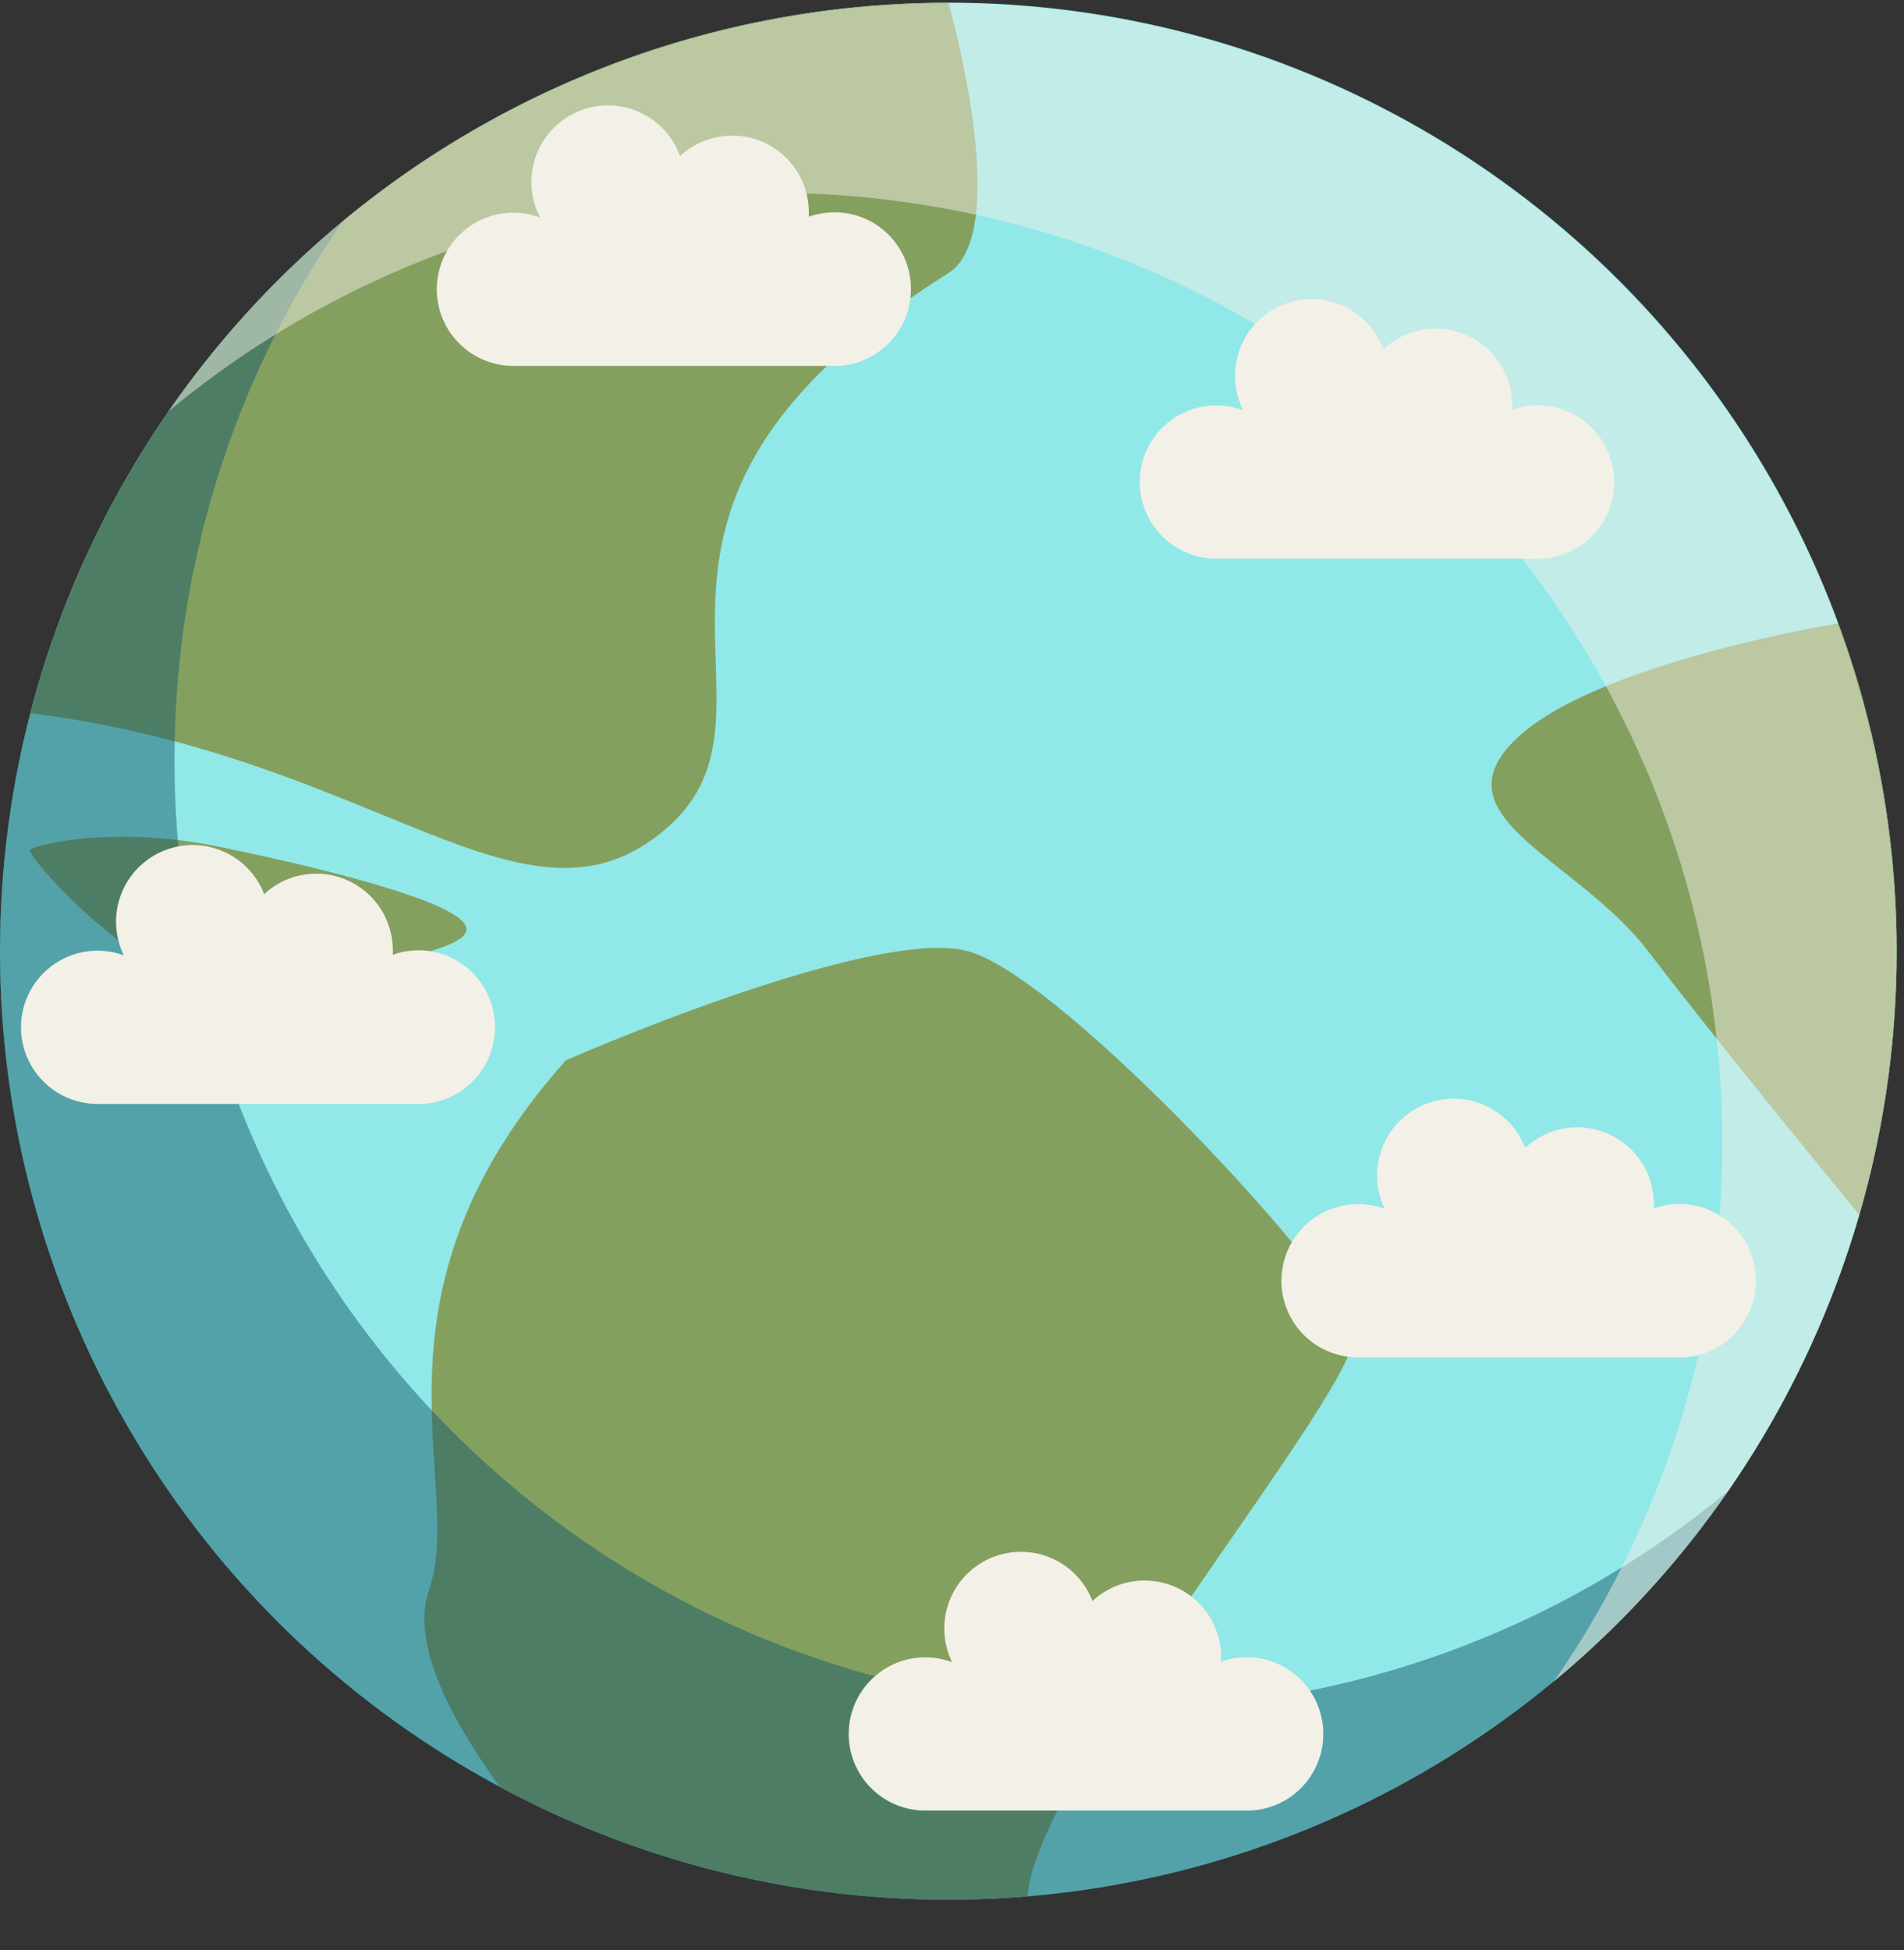 <svg xmlns="http://www.w3.org/2000/svg" xmlns:xlink="http://www.w3.org/1999/xlink" viewBox="0 0 262.72 269.04"><rect x="0" y="0" width="262.72" height="269.04" fill="#333333" stroke="none"/><defs><style>.cls-1{fill:none;}.cls-2{fill:#91e8e8;}.cls-3{clip-path:url(#clip-path);}.cls-4{fill:#84a05f;}.cls-5{fill:#175d6c;}.cls-5,.cls-6{opacity:0.5;}.cls-6,.cls-7{fill:#f3f0e7;}</style><clipPath id="clip-path"><circle class="cls-1" cx="130.86" cy="131.22" r="130.86"/></clipPath></defs><title>planet</title><g id="Layer_2" data-name="Layer 2"><g id="Layer_1-2" data-name="Layer 1"><circle class="cls-2" cx="130.86" cy="131.22" r="130.86"/><g class="cls-3"><path class="cls-4" d="M130.86.35s9.06,31.62,0,37.33C77.59,71.25,111.4,97.55,91.94,114.3S52.35,104.37,4.15,98.39C4.15,98.39,0-6.84,130.86.35Z"/><path class="cls-4" d="M253.69,86s-34,5.48-44.74,16.18,8.76,16.31,18.49,29.08,29.15,36.39,29.15,36.39S272.15,119.66,253.69,86Z"/><path class="cls-4" d="M78.08,146.28s42.32-18.59,55.46-15.06,51.82,45.57,53.27,52.64-44.09,60.88-45,77.76c0,0-44.41,16.68-60,0,0,0-27.74-27.63-22.63-42.23S48.89,179,78.08,146.28Z"/><path class="cls-4" d="M32.1,117.22s26.27,5.26,31.38,9.57-13.13,5.76-26.27,10.14-34-19-33.06-19.71S16.57,113.6,32.1,117.22Z"/></g><path class="cls-5" d="M24.08,104.94A130.29,130.29,0,0,1,47.33,30.48a130.87,130.87,0,1,0,191.15,175.2A130.86,130.86,0,0,1,24.08,104.94Z"/><path class="cls-6" d="M237.64,157.49A130.28,130.28,0,0,1,214.4,232,130.87,130.87,0,1,0,23.25,56.75,130.86,130.86,0,0,1,237.64,157.49Z"/><path class="cls-7" d="M68.29,141.72a10.55,10.55,0,0,0-14.09-10,6.08,6.08,0,0,0,0-.61,10.56,10.56,0,0,0-17.75-7.75,10.57,10.57,0,1,0-19.36,8.44A10.57,10.57,0,1,0,13.4,152.3H58.24v0A10.58,10.58,0,0,0,68.29,141.72Z"/><path class="cls-7" d="M125.69,39.9a10.55,10.55,0,0,0-14.09-10,6,6,0,0,0,0-.61,10.56,10.56,0,0,0-17.76-7.75A10.57,10.57,0,1,0,74.52,30,10.57,10.57,0,1,0,70.8,50.48h44.84v0A10.58,10.58,0,0,0,125.69,39.9Z"/><path class="cls-7" d="M242.29,176.72a10.55,10.55,0,0,0-14.09-10,6.08,6.08,0,0,0,0-.61,10.56,10.56,0,0,0-17.75-7.75,10.57,10.57,0,1,0-19.36,8.44,10.57,10.57,0,1,0-3.72,20.47h44.84v0A10.58,10.58,0,0,0,242.29,176.72Z"/><path class="cls-7" d="M182.59,239.21A10.58,10.58,0,0,0,172,228.63a10.74,10.74,0,0,0-3.51.61c0-.2,0-.4,0-.61a10.56,10.56,0,0,0-17.75-7.75,10.57,10.57,0,0,0-20.44,3.8,10.45,10.45,0,0,0,1.08,4.64,10.57,10.57,0,1,0-3.73,20.47h44.85v0A10.57,10.57,0,0,0,182.59,239.21Z"/><path class="cls-7" d="M222.73,66.52a10.57,10.57,0,0,0-14.08-10c0-.2,0-.4,0-.6a10.56,10.56,0,0,0-17.76-7.75,10.57,10.57,0,1,0-19.35,8.43,10.57,10.57,0,1,0-3.73,20.47h44.84v0A10.56,10.56,0,0,0,222.73,66.52Z"/></g></g></svg>